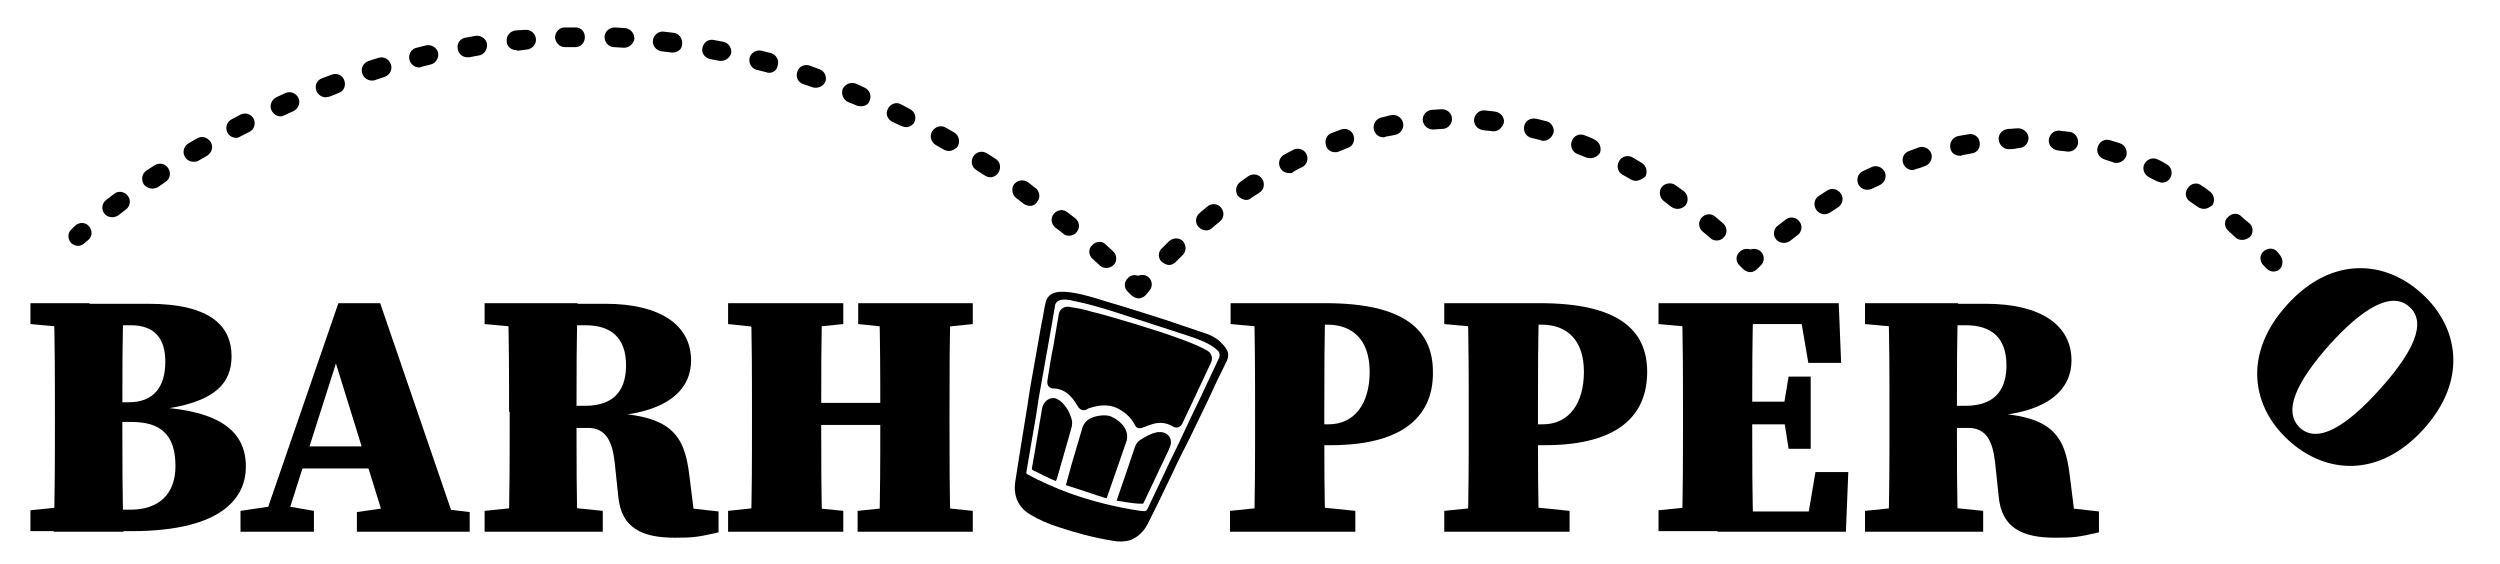 <?xml version="1.0" encoding="utf-8"?>
<!-- Generator: Adobe Illustrator 22.0.1, SVG Export Plug-In . SVG Version: 6.00 Build 0)  -->
<svg version="1.1" id="Layer_1" xmlns="http://www.w3.org/2000/svg" xmlns:xlink="http://www.w3.org/1999/xlink" x="0px" y="0px"
	 viewBox="0 0 418.9 94.5" style="enable-background:new 0 0 418.9 94.5;" xml:space="preserve">
<path d="M5.1,54.3v-3.5H15v4.3h-1.1L5.1,54.3z M15,84.7v4.3H5.1v-3.5l8.8-0.9H15z M9.2,69.4c0-6.2,0-12.4-0.2-18.5h11.7
	c-0.2,6-0.2,12.2-0.2,18.5v1.2c0,6.2,0,12.4,0.2,18.5H9c0.2-6,0.2-12.2,0.2-18.5V69.4z M15,67.4h6.6c4.1,0,6.1-2.5,6.1-6.8
	c0-3.9-1.8-6.1-5.8-6.1H15v-3.6h9.8c10.7,0,14,3.9,14,8.8c0,4.3-2.5,7.9-12.7,9v-0.5c10.8,0.6,15.1,4.1,15.1,10
	c0,4.7-3.3,10.8-19.2,10.8h-7v-3.6h6.9c4.6,0,7.5-2.5,7.5-7.3c0-5.3-2.5-7.4-7.4-7.4h-7V67.4z"/>
<path d="M40.3,85.6l6.1-0.9h1l5.2,0.9v3.5H40.3V85.6z M56.7,50.8h7l13.1,38.2H65L55.7,59l2.5-4.1L47.3,89.1h-3.8L56.7,50.8z
	 M50.6,74.8h15.8l1.5,3.7H49.6L50.6,74.8z M59.8,85.8l6.3-0.9h5l7.6,0.9v3.3H59.8V85.8z"/>
<path d="M81.2,54.3v-3.5h9.9v4.3h-1.1L81.2,54.3z M92.2,84.7l8.8,0.9v3.5H81.2v-3.5l8.8-0.9H92.2z M85.3,69c0-6,0-12.1-0.2-18.2
	h11.7c-0.2,5.9-0.2,12-0.2,18.2v1.8c0,6.1,0,12.2,0.2,18.2H85.2c0.2-5.9,0.2-12,0.2-18.2V69z M91.3,68H98c5.6,0,6.9-3.4,6.9-6.8
	c0-4.6-2.5-6.7-6.8-6.7h-7v-3.6h10.3c9.3,0,14.4,3.6,14.4,9.5c0,4.3-3.1,8.9-14.5,9.4v-0.6c11.2,0.2,13.4,3.7,14.2,10.4l1.1,8.8
	l-6-3.8l9.8,1.1v3.5c-3.5,0.8-4.2,0.9-7.3,0.9c-5.5,0-9-1.6-9.5-6.9l-0.6-5.7c-0.4-3.6-1.5-5.8-4.5-5.8h-7.3V68z"/>
<path d="M122,54.3v-3.5h19.3v3.5l-8.9,0.9h-1.9L122,54.3z M132.4,84.7l8.9,0.9v3.5H122v-3.5l8.4-0.9H132.4z M126,69
	c0-6,0-12.1-0.2-18.2h12c-0.2,5.9-0.2,12-0.2,18.2v1.8c0,6.1,0,12.2,0.2,18.2h-12c0.2-5.9,0.2-12,0.2-18.2V69z M131.8,71.2v-3.7
	h21.4v3.7H131.8z M143.8,54.3v-3.5H163v3.5l-8.7,0.9h-1.8L143.8,54.3z M154.3,84.7l8.7,0.9v3.5h-19.3v-3.5l8.7-0.9H154.3z M147.5,69
	c0-6,0-12.1-0.2-18.2h12c-0.2,5.9-0.2,12-0.2,18.2v1.9c0,6,0,12.1,0.2,18.2h-12c0.2-5.9,0.2-12,0.2-18.2V69z"/>
<path d="M406.1,71.9c-7.6,8.4-16.6,7.4-22.6,1.9c-6-5.4-7.9-14.3-0.3-22.7c7.6-8.4,16.6-7.4,22.6-1.9
	C411.8,54.6,413.7,63.5,406.1,71.9z M385.4,71.7c3,2.7,7.8-0.3,13.3-6.4c5.5-6.1,8.1-11.2,5-13.9c-3-2.7-7.9,0.3-13.4,6.4
	C384.9,63.9,382.4,68.9,385.4,71.7z"/>
<path d="M206.2,54.3v-3.5h9.9v4.3H215L206.2,54.3z M218.3,84.7l8.8,0.9v3.5h-21v-3.5l8.8-0.9H218.3z M210.3,69c0-6,0-12.1-0.2-18.2
	h12c-0.2,5.9-0.2,12-0.2,18.2v3.6c0,4.3,0,10.4,0.2,16.5h-12c0.2-5.9,0.2-12,0.2-18.2V69z M222.9,74.6h-6.9v-3.5h6.6
	c4.4,0,6.9-3.5,6.9-8.8s-2.8-7.9-7.1-7.9h-6.4v-3.6h6.1c13.2,0,18,4.5,18,11.5C240.2,69.1,235.9,74.6,222.9,74.6z"/>
<path d="M242,54.3v-3.5h9.9v4.3h-1.1L242,54.3z M254.2,84.7l8.8,0.9v3.5h-21v-3.5l8.8-0.9H254.2z M246.1,69c0-6,0-12.1-0.2-18.2h12
	c-0.2,5.9-0.2,12-0.2,18.2v3.6c0,4.3,0,10.4,0.2,16.5h-12c0.2-5.9,0.2-12,0.2-18.2V69z M258.8,74.6h-6.9v-3.5h6.6
	c4.4,0,6.9-3.5,6.9-8.8s-2.8-7.9-7.1-7.9h-6.4v-3.6h6.1c13.2,0,18,4.5,18,11.5C276,69.1,271.8,74.6,258.8,74.6z"/>
<path d="M277.9,54.3v-3.5h9.9v4.3h-1.1L277.9,54.3z M287.8,84.7v4.3h-9.9v-3.5l8.8-0.9H287.8z M282,69c0-6,0-12.1-0.2-18.2h12
	c-0.2,5.9-0.2,12-0.2,18.2v1.8c0,6.1,0,12.2,0.2,18.2h-12c0.2-5.9,0.2-12,0.2-18.2V69z M301.3,50.8l4.9,3.5h-18.4v-3.5h20.3l0.4,10
	H303L301.3,50.8z M300.6,71.1h-12.8v-3.8h12.8V71.1z M309.7,79.1l-0.4,10h-21.5v-3.4h19.6l-4.9,3.4l1.7-10H309.7z M298.8,68.5
	l0.9-5.4h3.7v12.1h-3.7l-0.9-5.7V68.5z"/>
<path d="M312.5,54.3v-3.5h9.9v4.3h-1.1L312.5,54.3z M323.5,84.7l8.8,0.9v3.5h-19.8v-3.5l8.8-0.9H323.5z M316.6,69
	c0-6,0-12.1-0.2-18.2h11.7c-0.2,5.9-0.2,12-0.2,18.2v1.8c0,6.1,0,12.2,0.2,18.2h-11.7c0.2-5.9,0.2-12,0.2-18.2V69z M322.6,68h6.7
	c5.6,0,6.9-3.4,6.9-6.8c0-4.6-2.5-6.7-6.8-6.7h-7v-3.6h10.3c9.3,0,14.4,3.6,14.4,9.5c0,4.3-3.1,8.9-14.5,9.4v-0.6
	c11.2,0.2,13.4,3.7,14.2,10.4l1.1,8.8l-6-3.8l9.8,1.1v3.5c-3.5,0.8-4.2,0.9-7.3,0.9c-5.5,0-9-1.6-9.5-6.9l-0.6-5.7
	c-0.4-3.6-1.5-5.8-4.5-5.8h-7.3V68z"/>
<g>
	<path d="M196.4,56.3c2,0.7,4,1.4,5.8,2.4c0.8,0.4,1.1,1.3,0.7,2.1c-1,2.2-2.1,4.4-3.1,6.6c-0.6,1.2-1.1,2.4-1.7,3.6
		c-0.3,0.6-1,0.8-1.5,0.5c-1.3-0.8-2.6-0.8-3.9-0.3c-0.4,0.1-0.7,0.3-1.1,0.4c-0.7,0.3-1.2,0.2-1.5-0.5c-0.7-1.3-1.8-2.2-3.1-2.8
		c-1.5-0.6-3-0.4-4.5,0.1c-0.1,0-0.2,0.1-0.4,0.2c-0.6,0.3-1.1,0.1-1.5-0.5c-0.5-0.9-1.1-1.7-1.9-2.3c-0.6-0.4-1.3-0.7-2.1-0.7
		c-0.8,0-1.2-0.5-1.1-1.3c0.3-1.9,0.6-3.9,1-5.8c0.3-1.8,0.6-3.5,0.9-5.3c0.1-0.8,0.8-1.4,1.7-1.3c1.2,0.2,2.5,0.4,3.7,0.8
		C185.5,52.8,194.6,55.6,196.4,56.3z"/>
	<path d="M178.6,81.3c0.3-1.1,0.6-2.2,0.9-3.3c0.6-2,1.2-4.1,1.8-6.1c0.3-1.2,1.1-1.8,2.2-2.1c0.8-0.2,1.6-0.3,2.4-0.1
		c0.4,0.1,0.8,0.4,1.2,0.6c0.7,0.5,1.3,1.1,1.6,1.9c0.2,0.5,0.2,1.1,0.1,1.6c-1.1,3.2-2.2,6.3-3.3,9.5c0,0,0,0.1-0.1,0.2
		C183.1,82.8,180.9,82,178.6,81.3z"/>
	<path d="M187.1,83.9c0.1-0.2,0.1-0.2,0.1-0.3c1-2.9,2-5.8,3-8.8c0.2-0.5,0.5-0.9,0.9-1.1c0.8-0.5,1.6-1,2.5-1.2
		c0.3-0.1,0.5-0.1,0.8-0.1c1.3,0,2.1,1.1,1.7,2.3c-0.2,0.6-0.5,1.2-0.8,1.8c-0.9,1.9-1.8,3.8-2.7,5.7c-0.3,0.7-0.7,1.4-1,2.1
		c0,0.1-0.2,0.1-0.3,0.1C189.9,84.4,188.5,84.1,187.1,83.9z"/>
	<path d="M176.9,80.6c-0.8-0.3-1.5-0.7-2.2-1c-0.5-0.3-1-0.5-1.6-0.8c-0.2-0.1-0.2-0.2-0.2-0.3c0.6-3.3,1.1-6.6,1.7-10
		c0.2-1.1,1-1.8,1.9-1.8c0.5,0,0.9,0.3,1.3,0.6c0.9,0.8,1.5,1.9,1.8,3.1c0.1,0.3,0,0.7,0,1c-0.6,2.3-1.3,4.5-1.9,6.7
		c-0.2,0.7-0.4,1.4-0.6,2.1C177,80.4,177,80.5,176.9,80.6z"/>
	<path d="M205.5,58.5c-0.3-0.5-0.7-0.9-1.1-1.3c-0.8-0.7-1.8-1.2-2.9-1.5c-2.1-0.7-4.1-1.4-6.2-2.1c0,0-7.8-2.5-10-3.1
		c-1.9-0.6-3.8-1.2-5.8-1.5c-0.9-0.1-1.8-0.2-2.6,0c-0.9,0.2-1.5,0.8-1.7,1.7c-0.3,1.2-0.4,2.4-0.7,3.6c-0.4,2.3-0.8,4.6-1.2,6.8
		c-0.4,2.2-0.8,4.4-1.1,6.6c-0.4,2.5-0.8,4.9-1.2,7.4c-0.3,1.9-0.6,3.8-0.9,5.7c-0.3,2.3,0.5,4.2,2.5,5.4c1.5,0.9,3.1,1.6,4.7,2.1
		c3,1,6,1.8,9.1,2.3c1,0.2,2,0.2,3-0.1c1.3-0.5,2.3-1.5,2.9-2.7c0.5-1,1-2,1.5-3c0.9-1.9,1.8-3.7,2.7-5.6c0.9-2,1.9-3.9,2.9-5.9
		c1-2,1.9-4,2.9-6c1-2.2,2-4.3,3.1-6.5C205.8,60.1,206,59.3,205.5,58.5z M204.3,59.9c-1,2.2-2.1,4.4-3.1,6.6c-1,2-1.9,4-2.9,6.1
		c-1,2.2-2.1,4.3-3.1,6.5c-0.9,1.9-1.8,3.8-2.7,5.7c-0.4,0.9-0.4,0.9-1.4,0.8c-4.1-0.6-8.1-1.6-12-3c-2.4-0.9-4.7-1.9-6.9-3.1
		c-0.2-0.1-0.3-0.2-0.2-0.5c0.3-1.8,0.6-3.5,0.9-5.3c0.4-2.2,0.8-4.5,1.1-6.7c0.4-2.1,0.7-4.1,1.1-6.2c0.4-2.1,0.7-4.1,1.1-6.2
		c0.2-1.2,0.4-2.3,0.6-3.5c0.1-0.4,0.4-0.7,0.8-0.8c0.7-0.2,1.5-0.1,2.2,0.1c2.6,0.5,5.2,1.3,7.7,2.1c1.2,0.4,9,2.9,11.7,3.8
		c1.5,0.5,2.9,1,4.2,1.9c0.3,0.2,0.6,0.5,0.8,0.7C204.4,59.3,204.4,59.6,204.3,59.9z"/>
</g>
<g>
	<path d="M13.1,41.2c-0.4,0-0.9-0.2-1.2-0.5c-0.6-0.7-0.6-1.7,0.1-2.3l0.6-0.6c0.7-0.6,1.7-0.6,2.3,0.1c0.6,0.7,0.6,1.7-0.1,2.3
		l-0.6,0.5C13.9,41,13.5,41.2,13.1,41.2z"/>
	<path d="M185.4,44.9c-0.4,0-0.8-0.1-1.1-0.4l-1.2-1.1c-0.7-0.6-0.8-1.7-0.1-2.3c0.6-0.7,1.7-0.8,2.3-0.1l1.2,1.1
		c0.7,0.6,0.7,1.7,0.1,2.3C186.3,44.7,185.8,44.9,185.4,44.9z M179.1,39.5c-0.4,0-0.7-0.1-1-0.4l-1.3-1c-0.7-0.6-0.8-1.6-0.2-2.3
		c0.6-0.7,1.6-0.8,2.3-0.2l1.3,1c0.7,0.6,0.8,1.6,0.2,2.3C180.1,39.3,179.6,39.5,179.1,39.5z M18.8,36.4c-0.5,0-1-0.2-1.3-0.6
		c-0.6-0.7-0.4-1.8,0.3-2.3l1.3-1c0.7-0.6,1.8-0.4,2.3,0.3c0.6,0.7,0.4,1.8-0.3,2.3l-1.3,1C19.5,36.3,19.1,36.4,18.8,36.4z
		 M172.6,34.5c-0.3,0-0.7-0.1-1-0.3l-1.3-1c-0.7-0.5-0.9-1.6-0.4-2.3c0.5-0.7,1.6-0.9,2.3-0.4l1.3,1c0.7,0.5,0.9,1.6,0.3,2.3
		C173.6,34.2,173.1,34.5,172.6,34.5z M25.5,31.6c-0.5,0-1.1-0.3-1.4-0.7c-0.5-0.8-0.3-1.8,0.4-2.3l1.4-0.9c0.8-0.5,1.8-0.3,2.3,0.5
		c0.5,0.8,0.3,1.8-0.5,2.3l-1.3,0.9C26.1,31.5,25.8,31.6,25.5,31.6z M165.9,29.7c-0.3,0-0.6-0.1-0.9-0.3l-1.4-0.9
		c-0.8-0.5-1-1.5-0.5-2.3c0.5-0.8,1.5-1,2.3-0.5l1.4,0.9c0.8,0.5,1,1.5,0.5,2.3C167,29.4,166.5,29.7,165.9,29.7z M32.4,27.1
		c-0.6,0-1.1-0.3-1.4-0.8c-0.5-0.8-0.2-1.8,0.6-2.3l1.4-0.8c0.8-0.5,1.8-0.2,2.3,0.6c0.5,0.8,0.2,1.8-0.6,2.3l-1.4,0.8
		C33,27.1,32.7,27.1,32.4,27.1z M159,25.3c-0.3,0-0.6-0.1-0.8-0.2l-1.4-0.8c-0.8-0.5-1.1-1.5-0.6-2.3c0.5-0.8,1.5-1.1,2.3-0.6
		l1.4,0.8c0.8,0.5,1,1.5,0.6,2.3C160.1,25,159.5,25.3,159,25.3z M39.6,23.1c-0.6,0-1.2-0.3-1.5-0.9c-0.4-0.8-0.1-1.8,0.7-2.2
		l1.5-0.8c0.8-0.4,1.8-0.1,2.2,0.7c0.4,0.8,0.1,1.8-0.7,2.2l-1.4,0.7C40.1,23,39.8,23.1,39.6,23.1z M151.8,21.3
		c-0.3,0-0.5-0.1-0.8-0.2l-1.5-0.7c-0.8-0.4-1.2-1.4-0.7-2.2c0.4-0.8,1.4-1.2,2.2-0.7l1.5,0.8c0.8,0.4,1.1,1.4,0.7,2.2
		C152.9,21,152.4,21.3,151.8,21.3z M47,19.5c-0.6,0-1.2-0.4-1.5-1c-0.4-0.8,0-1.8,0.8-2.2l1.5-0.7c0.8-0.4,1.8,0,2.2,0.8
		c0.4,0.8,0,1.8-0.8,2.2l-1.5,0.7C47.4,19.4,47.2,19.5,47,19.5z M144.3,17.8c-0.2,0-0.5,0-0.7-0.1l-1.5-0.6
		c-0.8-0.4-1.2-1.3-0.9-2.2c0.4-0.8,1.3-1.2,2.2-0.9l1.5,0.7c0.8,0.4,1.2,1.3,0.8,2.2C145.6,17.4,145,17.8,144.3,17.8z M54.6,16.3
		c-0.7,0-1.3-0.4-1.6-1.1c-0.3-0.9,0.1-1.8,1-2.1l1.6-0.6c0.9-0.3,1.8,0.1,2.1,1c0.3,0.9-0.1,1.8-1,2.1l-1.5,0.6
		C55,16.2,54.7,16.3,54.6,16.3z M136.7,14.7c-0.2,0-0.4,0-0.6-0.1l-1.5-0.5c-0.9-0.3-1.3-1.2-1-2.1s1.2-1.3,2.1-1l1.6,0.6
		c0.9,0.3,1.3,1.3,1,2.1C138,14.3,137.4,14.7,136.7,14.7z M62.3,13.5c-0.7,0-1.4-0.5-1.6-1.2c-0.3-0.9,0.2-1.8,1.1-2.1l1.6-0.5
		c0.9-0.3,1.8,0.2,2.1,1.1c0.3,0.9-0.2,1.8-1.1,2.1l-1.5,0.5C62.7,13.5,62.5,13.5,62.3,13.5z M128.9,12.2c-0.2,0-0.3,0-0.5-0.1
		l-1.6-0.4c-0.9-0.2-1.4-1.2-1.2-2c0.2-0.9,1.2-1.4,2-1.2l1.6,0.4c0.9,0.3,1.4,1.2,1.1,2.1C130.2,11.7,129.6,12.2,128.9,12.2z
		 M70.2,11.3c-0.7,0-1.4-0.5-1.6-1.3c-0.2-0.9,0.3-1.8,1.2-2l1.6-0.4c0.9-0.2,1.8,0.4,2,1.2c0.2,0.9-0.4,1.8-1.2,2l-1.6,0.4
		C70.5,11.3,70.4,11.3,70.2,11.3z M120.9,10.2c-0.1,0-0.2,0-0.3,0l-1.6-0.3c-0.9-0.2-1.5-1-1.3-1.9c0.2-0.9,1-1.5,1.9-1.3l1.6,0.3
		c0.9,0.2,1.5,1.1,1.3,2C122.3,9.6,121.6,10.2,120.9,10.2z M78.3,9.6c-0.8,0-1.5-0.6-1.6-1.4c-0.2-0.9,0.4-1.8,1.4-1.9L79.7,6
		c0.9-0.1,1.8,0.5,1.9,1.4c0.1,0.9-0.5,1.8-1.4,1.9l-1.6,0.3C78.5,9.6,78.4,9.6,78.3,9.6z M112.7,8.8c-0.1,0-0.1,0-0.2,0l-1.6-0.2
		c-0.9-0.1-1.6-0.9-1.5-1.8s0.9-1.6,1.8-1.5l1.7,0.2c0.9,0.1,1.5,1,1.4,1.9C114.3,8.2,113.6,8.8,112.7,8.8z M86.5,8.4
		c-0.8,0-1.6-0.6-1.6-1.5c-0.1-0.9,0.6-1.7,1.5-1.8L88,5c0.9-0.1,1.7,0.6,1.8,1.5c0.1,0.9-0.6,1.7-1.5,1.8l-1.6,0.2
		C86.6,8.4,86.5,8.4,86.5,8.4z M104.6,8C104.5,8,104.5,8,104.6,8l-1.7-0.1c-0.9,0-1.6-0.8-1.6-1.7c0-0.9,0.8-1.6,1.7-1.6l1.7,0.1
		c0.9,0.1,1.6,0.8,1.6,1.8C106.2,7.3,105.4,8,104.6,8z M94.7,7.9c-0.9,0-1.6-0.7-1.7-1.6c0-0.9,0.7-1.7,1.6-1.7l1.7,0
		C97.2,4.5,98,5.2,98,6.2s-0.7,1.7-1.6,1.7L94.7,7.9C94.7,7.9,94.7,7.9,94.7,7.9z"/>
	<path d="M190.8,50c-0.4,0-0.8-0.2-1.2-0.5l-0.6-0.6c-0.7-0.6-0.7-1.7,0-2.3c0.4-0.5,1.1-0.6,1.7-0.4c0.5-0.2,1.2-0.2,1.7,0.2
		c0.7,0.6,0.8,1.6,0.2,2.3l-0.5,0.6c-0.3,0.4-0.7,0.6-1.2,0.7C190.9,50,190.9,50,190.8,50z"/>
	<path d="M195.9,44.4c-0.4,0-0.8-0.2-1.2-0.5c-0.7-0.6-0.7-1.7,0-2.3l1.2-1.2c0.7-0.6,1.7-0.6,2.3,0c0.6,0.7,0.6,1.7,0,2.3l-1.2,1.2
		C196.7,44.2,196.3,44.4,195.9,44.4z M287.7,40.3c-0.4,0-0.8-0.1-1.1-0.4l-1.3-1.1c-0.7-0.6-0.8-1.6-0.2-2.3
		c0.6-0.7,1.6-0.8,2.3-0.2l1.3,1.1c0.7,0.6,0.8,1.7,0.2,2.3C288.6,40.1,288.1,40.3,287.7,40.3z M202.1,38.6c-0.5,0-0.9-0.2-1.3-0.6
		c-0.6-0.7-0.5-1.7,0.2-2.3c0.4-0.4,0.9-0.7,1.3-1.1c0.7-0.6,1.8-0.5,2.3,0.2c0.6,0.7,0.5,1.8-0.2,2.3l-1.3,1.1
		C202.8,38.5,202.5,38.6,202.1,38.6z M281.1,35c-0.3,0-0.7-0.1-1-0.3l-1.3-1c-0.7-0.5-0.9-1.6-0.4-2.3c0.5-0.7,1.6-0.9,2.3-0.4
		l1.4,1c0.7,0.5,0.9,1.6,0.4,2.3C282.1,34.8,281.6,35,281.1,35z M208.8,33.5c-0.5,0-1-0.3-1.4-0.7c-0.5-0.8-0.3-1.8,0.4-2.3l1.4-1
		c0.8-0.5,1.8-0.3,2.3,0.5c0.5,0.8,0.3,1.8-0.5,2.3l-1.4,0.9C209.5,33.4,209.1,33.5,208.8,33.5z M274.1,30.3c-0.3,0-0.6-0.1-0.8-0.2
		c-0.5-0.3-1-0.6-1.4-0.8c-0.8-0.4-1.1-1.5-0.6-2.3c0.4-0.8,1.5-1.1,2.3-0.6c0.5,0.3,1,0.6,1.5,0.9c0.8,0.5,1,1.5,0.6,2.3
		C275.2,30,274.6,30.3,274.1,30.3z M216,29c-0.6,0-1.2-0.3-1.5-0.9c-0.4-0.8-0.1-1.8,0.7-2.2c0.5-0.3,1-0.5,1.5-0.8
		c0.8-0.4,1.8-0.1,2.2,0.7c0.4,0.8,0.1,1.8-0.7,2.2c-0.5,0.2-1,0.5-1.5,0.8C216.6,29,216.3,29,216,29z M266.5,26.5
		c-0.2,0-0.4,0-0.7-0.1c-0.5-0.2-1-0.4-1.5-0.6c-0.8-0.3-1.3-1.3-0.9-2.2c0.3-0.9,1.3-1.3,2.2-0.9c0.5,0.2,1.1,0.4,1.6,0.7
		c0.8,0.4,1.2,1.3,0.9,2.2C267.8,26.1,267.2,26.5,266.5,26.5z M223.7,25.5c-0.7,0-1.3-0.4-1.5-1.1c-0.3-0.9,0.1-1.8,0.9-2.1
		c0.5-0.2,1.1-0.4,1.6-0.6c0.9-0.3,1.8,0.1,2.1,1c0.3,0.9-0.1,1.8-1,2.1c-0.5,0.2-1,0.4-1.5,0.6C224.1,25.5,223.9,25.5,223.7,25.5z
		 M258.6,23.6c-0.1,0-0.3,0-0.4-0.1c-0.5-0.1-1.1-0.3-1.6-0.4c-0.9-0.2-1.4-1.1-1.2-2c0.2-0.9,1.1-1.4,2-1.2
		c0.6,0.1,1.1,0.3,1.7,0.4c0.9,0.2,1.4,1.2,1.2,2C260,23.1,259.3,23.6,258.6,23.6z M231.8,23c-0.8,0-1.4-0.5-1.6-1.3
		c-0.2-0.9,0.4-1.8,1.2-2c0.6-0.1,1.1-0.3,1.7-0.4c0.9-0.2,1.8,0.4,2,1.3c0.2,0.9-0.4,1.8-1.3,2c-0.5,0.1-1.1,0.2-1.6,0.3
		C232,23,231.9,23,231.8,23z M250.3,22c-0.1,0-0.1,0-0.2,0c-0.5-0.1-1.1-0.1-1.6-0.2c-0.9-0.1-1.6-0.9-1.5-1.8
		c0.1-0.9,0.9-1.6,1.8-1.5c0.6,0.1,1.2,0.1,1.7,0.2c0.9,0.1,1.6,0.9,1.5,1.8C251.8,21.3,251.1,22,250.3,22z M240.1,21.7
		c-0.9,0-1.6-0.7-1.7-1.5c-0.1-0.9,0.6-1.7,1.5-1.8c0.6,0,1.2-0.1,1.7-0.1c0.9,0,1.7,0.7,1.7,1.6c0,0.9-0.7,1.7-1.6,1.7
		c-0.5,0-1.1,0.1-1.6,0.1C240.2,21.7,240.2,21.7,240.1,21.7z"/>
	<path d="M293.3,45.6c-0.4,0-0.9-0.2-1.2-0.5l-0.6-0.6c-0.7-0.6-0.7-1.7,0-2.3c0.5-0.5,1.2-0.6,1.8-0.4c0.6-0.2,1.3-0.1,1.8,0.4
		c0.6,0.7,0.6,1.7-0.1,2.3l-0.5,0.5C294.1,45.4,293.7,45.6,293.3,45.6C293.3,45.6,293.3,45.6,293.3,45.6z"/>
	<path d="M298.9,40.7c-0.5,0-1-0.2-1.3-0.6c-0.6-0.7-0.4-1.8,0.3-2.3l1.3-1c0.7-0.6,1.8-0.4,2.3,0.3c0.6,0.7,0.4,1.8-0.3,2.3l-1.3,1
		C299.6,40.6,299.2,40.7,298.9,40.7z M375.7,40.2c-0.4,0-0.8-0.1-1.1-0.4c-0.4-0.4-0.8-0.7-1.2-1.1c-0.7-0.6-0.8-1.7-0.1-2.3
		c0.6-0.7,1.7-0.8,2.3-0.1c0.4,0.4,0.8,0.7,1.3,1.1c0.7,0.6,0.7,1.7,0.1,2.3C376.6,40,376.2,40.2,375.7,40.2z M305.7,35.9
		c-0.5,0-1.1-0.3-1.4-0.8c-0.5-0.8-0.3-1.8,0.5-2.3c0.5-0.3,0.9-0.6,1.4-0.9c0.8-0.5,1.8-0.2,2.3,0.6c0.5,0.8,0.2,1.8-0.6,2.3
		l-1.4,0.9C306.3,35.8,306,35.9,305.7,35.9z M369.3,35c-0.3,0-0.7-0.1-1-0.3c-0.4-0.3-0.9-0.6-1.3-0.9c-0.8-0.5-1-1.5-0.4-2.3
		c0.5-0.8,1.6-1,2.3-0.4c0.5,0.3,0.9,0.6,1.4,1c0.7,0.5,0.9,1.6,0.4,2.3C370.3,34.7,369.8,35,369.3,35z M312.9,31.8
		c-0.6,0-1.2-0.3-1.5-0.9c-0.4-0.8-0.1-1.8,0.7-2.2l1.5-0.7c0.8-0.4,1.8,0,2.2,0.8c0.4,0.8,0,1.8-0.8,2.2l-1.5,0.7
		C313.4,31.7,313.1,31.8,312.9,31.8z M362.3,30.6c-0.3,0-0.5-0.1-0.8-0.2c-0.5-0.2-1-0.5-1.4-0.7c-0.8-0.4-1.2-1.4-0.8-2.2
		c0.4-0.8,1.4-1.2,2.2-0.8c0.5,0.2,1,0.5,1.5,0.8c0.8,0.4,1.1,1.4,0.7,2.2C363.4,30.3,362.9,30.6,362.3,30.6z M320.5,28.5
		c-0.7,0-1.3-0.4-1.6-1.1c-0.3-0.9,0.1-1.8,1-2.1c0.5-0.2,1.1-0.4,1.6-0.6c0.9-0.3,1.8,0.2,2.1,1c0.3,0.9-0.2,1.8-1,2.1
		c-0.5,0.2-1,0.4-1.5,0.5C320.8,28.4,320.7,28.5,320.5,28.5z M354.6,27.3c-0.2,0-0.4,0-0.5-0.1c-0.5-0.2-1-0.3-1.5-0.5
		c-0.9-0.3-1.4-1.2-1.1-2.1c0.3-0.9,1.2-1.4,2.1-1.1c0.5,0.2,1.1,0.3,1.6,0.5c0.9,0.3,1.3,1.2,1.1,2.1
		C356,26.9,355.3,27.3,354.6,27.3z M328.4,26.1c-0.8,0-1.5-0.5-1.6-1.3c-0.2-0.9,0.4-1.8,1.3-2c0.6-0.1,1.1-0.2,1.7-0.3
		c0.9-0.2,1.8,0.4,1.9,1.3c0.2,0.9-0.4,1.8-1.3,1.9c-0.5,0.1-1.1,0.2-1.6,0.3C328.7,26.1,328.5,26.1,328.4,26.1z M346.6,25.4
		c-0.1,0-0.2,0-0.2,0c-0.5-0.1-1.1-0.1-1.6-0.2c-0.9-0.1-1.6-0.9-1.5-1.8c0.1-0.9,0.9-1.6,1.8-1.5c0.6,0.1,1.1,0.1,1.7,0.2
		c0.9,0.1,1.5,1,1.4,1.9C348.1,24.8,347.4,25.4,346.6,25.4z M336.6,25c-0.9,0-1.6-0.7-1.7-1.6c-0.1-0.9,0.6-1.7,1.6-1.8
		c0.6,0,1.1-0.1,1.7-0.1c0.8,0,1.7,0.7,1.7,1.6c0,0.9-0.7,1.7-1.6,1.7C337.8,24.9,337.3,25,336.6,25C336.7,25,336.7,25,336.6,25z"/>
	<path d="M380.9,45.5c-0.4,0-0.8-0.2-1.1-0.5l-0.6-0.6c-0.6-0.7-0.6-1.7,0.1-2.3c0.7-0.6,1.7-0.6,2.3,0.1l0.4,0.5
		c0.6,0.7,0.6,1.8,0,2.4C381.7,45.4,381.3,45.5,380.9,45.5z"/>
</g>
</svg>
